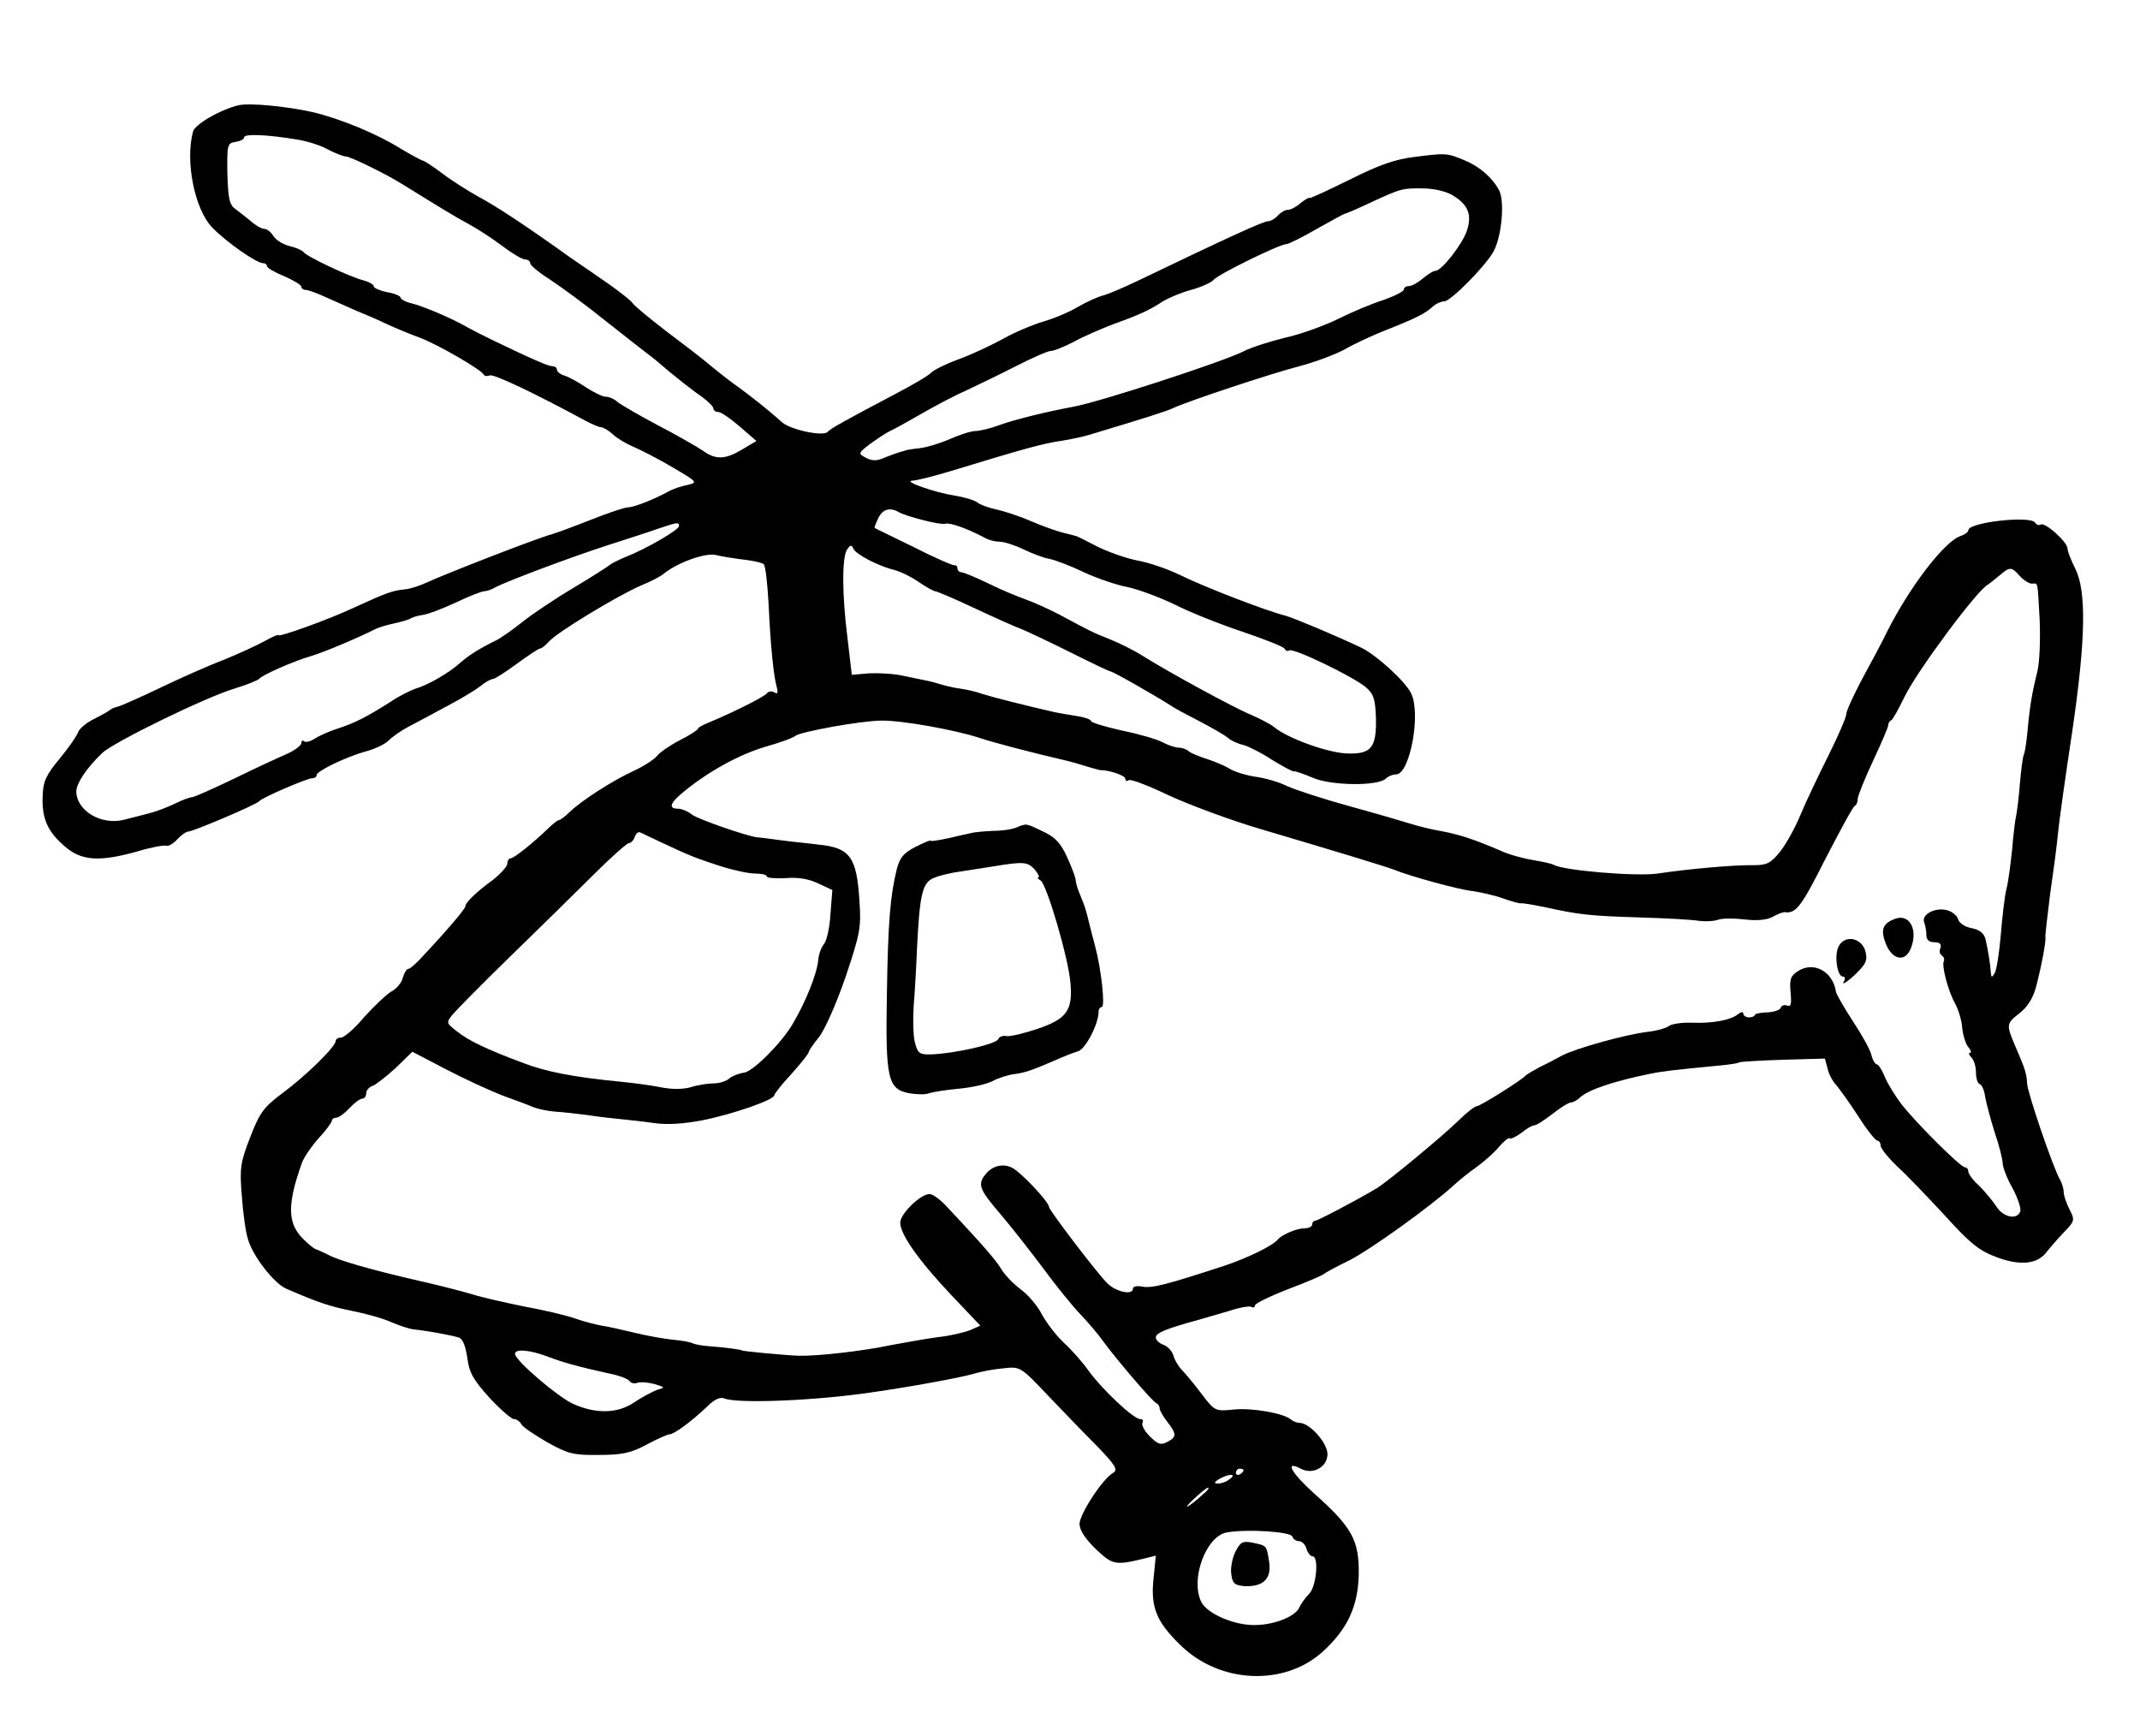 <?xml version="1.0" standalone="no"?>
<!DOCTYPE svg PUBLIC "-//W3C//DTD SVG 20010904//EN"
 "http://www.w3.org/TR/2001/REC-SVG-20010904/DTD/svg10.dtd">
<svg version="1.0" xmlns="http://www.w3.org/2000/svg"
 width="561pt" height="455pt" viewBox="0 0 561 455"
 preserveAspectRatio="xMidYMid meet">
<g transform="translate(0,455) scale(0.1,-0.1)"
fill="#000000" stroke="none">
<path d="M625 4274 c-49 -12 -114 -50 -119 -69 -21 -77 4 -203 50 -251 34 -36
116 -94 134 -94 6 0 10 -4 10 -8 0 -4 20 -16 45 -26 25 -11 45 -23 45 -28 0
-4 5 -8 12 -8 6 0 30 -9 52 -19 23 -10 59 -26 81 -36 22 -9 58 -24 80 -35 22
-10 60 -26 85 -35 46 -17 162 -84 168 -97 2 -4 9 -5 16 -2 11 4 118 -47 251
-119 17 -9 35 -17 41 -17 5 0 19 -8 30 -18 10 -10 35 -25 54 -33 19 -8 66 -32
103 -54 65 -38 67 -40 40 -46 -15 -3 -37 -10 -48 -16 -40 -22 -93 -43 -109
-43 -8 0 -50 -14 -93 -31 -43 -17 -91 -35 -108 -40 -35 -9 -274 -102 -324
-125 -19 -9 -46 -18 -60 -19 -32 -3 -48 -9 -131 -47 -70 -33 -200 -79 -200
-73 0 3 -17 -5 -37 -16 -20 -11 -68 -33 -107 -49 -40 -15 -114 -48 -166 -73
-52 -25 -102 -47 -110 -49 -8 -2 -17 -5 -20 -8 -3 -3 -22 -14 -42 -24 -21 -10
-40 -26 -43 -35 -3 -9 -24 -40 -48 -69 -36 -43 -44 -61 -45 -97 -3 -59 12 -94
56 -132 44 -40 92 -43 192 -15 36 11 70 17 76 15 6 -2 19 6 29 17 10 11 23 20
28 20 13 0 180 71 187 80 7 9 125 60 139 60 6 0 11 3 11 8 0 11 78 48 128 62
24 6 51 19 61 29 10 10 33 26 52 36 36 19 38 20 114 61 28 15 61 35 74 45 13
11 28 19 33 19 5 0 33 18 63 40 30 22 57 40 61 40 4 0 14 8 23 18 20 24 181
121 241 147 25 10 52 24 60 31 37 30 111 56 137 49 16 -4 48 -9 73 -12 25 -3
48 -8 52 -12 5 -4 10 -52 13 -106 5 -108 13 -189 22 -219 3 -13 1 -16 -7 -11
-7 4 -15 3 -19 -2 -6 -9 -86 -49 -148 -75 -18 -7 -33 -15 -33 -18 0 -3 -21
-17 -47 -30 -27 -14 -53 -32 -60 -41 -7 -9 -34 -27 -60 -39 -55 -25 -138 -78
-170 -109 -12 -12 -25 -21 -28 -21 -3 0 -13 -8 -23 -17 -44 -43 -95 -83 -103
-83 -5 0 -9 -6 -9 -14 0 -7 -17 -26 -37 -42 -44 -32 -73 -60 -73 -70 0 -6 -47
-62 -112 -131 -16 -18 -33 -33 -38 -33 -4 0 -10 -10 -14 -23 -3 -13 -16 -29
-30 -36 -13 -8 -45 -38 -71 -67 -25 -30 -53 -54 -61 -54 -8 0 -14 -4 -14 -9 0
-15 -80 -93 -140 -137 -48 -36 -59 -50 -84 -115 -26 -67 -28 -81 -22 -154 3
-44 10 -95 16 -113 12 -44 68 -116 100 -130 83 -36 112 -46 171 -58 36 -7 83
-20 105 -30 21 -9 48 -18 59 -19 24 -2 94 -14 117 -21 11 -3 18 -21 23 -53 5
-40 16 -58 58 -105 29 -31 58 -56 64 -56 7 0 16 -6 20 -14 4 -7 35 -28 68 -47
54 -30 68 -34 135 -33 61 0 84 5 125 27 28 15 55 27 60 27 12 0 57 33 99 73
18 18 34 26 45 21 35 -14 238 -6 386 16 105 15 229 38 265 48 19 6 55 13 80
15 45 5 45 5 118 -72 40 -42 98 -102 130 -134 47 -49 53 -60 40 -68 -27 -15
-88 -108 -88 -134 0 -16 15 -39 43 -66 44 -42 51 -43 129 -24 l28 7 -6 -60
c-8 -74 7 -113 70 -174 102 -101 270 -109 371 -20 67 60 95 120 97 205 1 89
-17 123 -116 211 -61 55 -80 89 -36 66 31 -17 70 4 70 38 0 30 -47 82 -73 82
-7 0 -17 4 -23 9 -18 16 -101 31 -150 26 -48 -5 -50 -4 -84 41 -19 25 -42 53
-51 62 -9 9 -20 27 -23 39 -4 12 -16 25 -27 28 -10 4 -19 12 -19 19 0 12 27
23 115 47 17 5 52 15 79 23 27 9 52 13 57 10 5 -3 9 -1 9 4 0 5 39 24 88 43
48 18 89 36 92 39 3 3 32 19 65 35 55 27 216 143 275 197 14 13 41 35 60 48
19 14 46 37 59 53 13 15 26 26 29 23 2 -3 16 4 30 14 13 11 29 20 34 20 6 0
27 14 48 30 21 17 43 30 48 30 6 0 17 6 24 13 21 20 89 43 183 62 34 7 71 11
164 20 35 3 67 7 70 10 4 2 56 5 116 7 l109 3 7 -26 c3 -15 14 -35 24 -45 9
-11 35 -47 57 -81 22 -35 45 -63 49 -63 5 0 9 -6 9 -13 0 -7 19 -31 42 -53 24
-22 80 -80 126 -130 70 -77 91 -93 140 -111 61 -22 105 -16 128 16 7 9 26 31
43 49 30 31 31 33 16 62 -8 16 -15 36 -15 45 0 8 -4 23 -10 33 -19 34 -85 228
-86 252 -1 25 -5 38 -32 100 -23 54 -22 57 11 83 21 16 36 39 44 68 14 53 27
121 25 131 -1 5 5 54 12 111 8 56 18 129 21 162 3 33 20 152 37 265 36 244 38
371 8 430 -11 22 -20 45 -20 52 0 17 -59 70 -70 63 -5 -3 -11 -1 -15 5 -12 19
-175 1 -175 -20 0 -5 -9 -11 -20 -15 -42 -13 -135 -135 -193 -251 -13 -27 -43
-83 -66 -125 -22 -42 -41 -83 -41 -91 0 -8 -21 -57 -47 -109 -26 -52 -59 -121
-73 -155 -14 -34 -38 -77 -53 -96 -25 -31 -35 -36 -70 -36 -52 1 -172 -10
-252 -22 -56 -8 -247 8 -272 23 -5 3 -28 8 -52 12 -25 4 -63 14 -85 24 -67 29
-108 43 -156 52 -25 4 -61 13 -80 19 -19 6 -91 27 -160 46 -69 19 -143 43
-165 53 -22 11 -60 22 -85 25 -25 4 -54 13 -65 20 -11 7 -38 19 -60 26 -22 7
-44 16 -49 21 -6 5 -17 9 -25 9 -9 0 -28 6 -43 14 -14 8 -63 22 -107 31 -45
10 -81 21 -81 25 0 4 -17 10 -37 13 -21 3 -47 8 -58 10 -87 20 -165 40 -190
48 -16 6 -43 12 -59 14 -15 2 -36 7 -46 10 -10 3 -27 8 -37 10 -10 2 -38 8
-63 13 -25 6 -66 8 -91 7 l-46 -4 -11 94 c-15 117 -15 215 -1 235 8 12 12 12
16 2 6 -15 66 -46 107 -56 16 -4 45 -18 65 -32 19 -13 39 -24 43 -24 4 0 49
-19 100 -43 51 -24 109 -50 128 -57 19 -8 78 -36 130 -62 52 -26 98 -48 101
-48 6 0 110 -59 159 -90 8 -6 42 -24 75 -41 33 -17 67 -37 75 -44 8 -7 26 -15
40 -18 14 -4 48 -21 75 -39 28 -17 53 -31 57 -30 4 1 26 -7 50 -17 48 -21 171
-22 191 -2 6 6 18 11 27 11 36 0 66 160 39 213 -16 32 -91 100 -130 119 -72
34 -175 77 -199 84 -49 12 -212 75 -273 105 -34 17 -87 35 -117 40 -30 6 -77
23 -105 37 -27 14 -52 27 -55 27 -3 1 -18 5 -35 9 -16 4 -55 18 -85 31 -30 13
-71 26 -90 30 -19 4 -41 12 -48 18 -8 6 -35 14 -60 18 -52 8 -137 38 -110 39
9 0 54 11 100 25 193 59 245 73 288 79 25 4 59 11 75 16 153 46 203 62 220 70
35 17 257 91 335 111 41 11 93 31 115 43 22 13 71 36 109 51 76 30 103 43 124
63 7 6 20 12 28 12 17 0 110 94 130 132 21 40 29 130 14 159 -18 34 -52 63
-91 79 -46 19 -48 19 -128 9 -53 -6 -95 -21 -173 -60 -57 -28 -104 -50 -105
-48 -1 2 -12 -4 -23 -13 -11 -10 -26 -18 -34 -18 -7 0 -19 -7 -26 -15 -7 -8
-19 -15 -26 -15 -12 0 -104 -42 -339 -155 -38 -18 -81 -37 -95 -40 -14 -4 -43
-17 -65 -30 -22 -13 -62 -30 -90 -38 -27 -8 -75 -28 -105 -45 -31 -17 -82 -41
-115 -53 -33 -12 -66 -28 -74 -36 -7 -8 -52 -34 -100 -59 -125 -66 -165 -88
-171 -96 -11 -13 -98 5 -121 26 -33 30 -80 67 -113 91 -16 11 -47 35 -70 54
-22 19 -77 61 -121 94 -44 34 -83 66 -87 73 -5 7 -32 28 -60 48 -29 20 -75 52
-103 71 -113 81 -193 134 -240 159 -27 15 -70 42 -95 61 -25 19 -48 34 -52 34
-4 1 -30 15 -57 31 -62 39 -159 79 -231 96 -66 15 -167 25 -195 18z m155 -90
c25 -4 61 -15 80 -26 19 -10 40 -18 46 -18 12 0 108 -47 149 -73 97 -60 136
-84 173 -104 24 -13 64 -39 89 -58 25 -19 52 -35 59 -35 8 0 14 -5 14 -10 0
-6 25 -26 55 -45 30 -20 94 -67 141 -105 48 -38 98 -77 111 -87 14 -10 39 -31
56 -46 18 -15 51 -41 74 -58 24 -16 43 -34 43 -39 0 -6 6 -10 13 -10 7 0 32
-17 56 -38 l44 -38 -37 -22 c-45 -27 -70 -28 -104 -3 -15 10 -67 40 -117 66
-49 26 -97 54 -106 61 -8 8 -22 14 -31 14 -8 0 -31 11 -51 24 -19 13 -44 27
-56 31 -12 3 -21 11 -21 16 0 5 -5 9 -12 9 -10 0 -48 16 -158 69 -25 12 -56
28 -70 36 -39 22 -112 53 -142 60 -16 4 -28 11 -28 15 0 4 -16 11 -35 14 -19
4 -35 11 -35 15 0 5 -12 12 -27 16 -36 9 -150 63 -157 74 -4 5 -20 12 -37 16
-16 4 -35 15 -42 26 -6 10 -17 19 -24 19 -7 0 -23 9 -35 20 -13 10 -31 25 -42
33 -15 11 -18 28 -20 93 -1 75 0 79 22 82 12 2 22 7 22 12 0 10 63 7 140 -6z
m3033 -149 c37 -24 46 -50 32 -91 -12 -35 -66 -104 -82 -104 -6 0 -20 -9 -33
-20 -13 -11 -29 -20 -37 -20 -7 0 -13 -4 -13 -9 0 -5 -24 -17 -52 -27 -29 -9
-82 -31 -118 -49 -36 -18 -99 -41 -140 -50 -41 -10 -91 -26 -110 -36 -53 -27
-375 -132 -445 -145 -66 -12 -156 -34 -194 -48 -24 -9 -53 -16 -65 -16 -11 0
-41 -10 -66 -21 -25 -11 -61 -22 -80 -24 -19 -2 -36 -5 -37 -6 -2 -1 -6 -2
-10 -3 -5 -1 -22 -7 -40 -14 -24 -11 -36 -11 -53 -2 -21 11 -21 12 12 37 18
13 42 29 53 34 11 5 47 25 80 44 33 19 85 47 115 60 30 14 90 43 133 65 43 22
84 40 92 40 8 0 35 11 60 24 25 14 72 34 103 46 67 24 98 38 132 61 14 8 46
22 72 29 26 7 53 19 59 26 12 15 174 94 191 94 6 0 42 18 80 40 39 22 72 40
74 40 3 0 33 13 67 29 82 38 84 38 142 37 30 -1 61 -9 78 -21z m-1458 -827
c21 -12 111 -35 123 -31 12 4 59 -13 104 -37 10 -6 27 -10 38 -10 12 0 40 -9
63 -20 23 -11 54 -23 68 -25 15 -3 55 -18 90 -35 35 -16 87 -34 115 -39 28 -6
82 -26 122 -45 39 -20 119 -52 179 -72 59 -20 110 -40 111 -45 2 -5 8 -7 12
-4 11 7 166 -68 200 -96 21 -18 25 -31 27 -79 2 -81 -12 -98 -79 -95 -51 3
-153 40 -188 69 -8 7 -35 21 -60 32 -46 19 -213 110 -285 155 -22 14 -60 33
-85 43 -48 19 -53 22 -133 65 -29 15 -69 33 -89 40 -20 7 -64 25 -98 42 -33
16 -65 29 -70 29 -6 0 -10 5 -10 10 0 5 -3 9 -7 8 -5 -1 -53 20 -108 48 -55
27 -101 49 -102 50 -2 0 3 12 9 25 11 24 31 30 53 17z m-575 -37 c0 -10 -86
-60 -140 -81 -19 -8 -37 -17 -40 -20 -3 -3 -45 -30 -95 -60 -49 -29 -110 -70
-135 -90 -25 -20 -56 -42 -70 -49 -43 -21 -70 -38 -93 -58 -28 -26 -85 -59
-117 -68 -14 -5 -43 -19 -65 -34 -61 -39 -96 -57 -140 -71 -22 -7 -49 -19 -61
-27 -11 -7 -24 -10 -27 -6 -4 3 -7 1 -7 -5 0 -6 -17 -19 -37 -28 -21 -9 -84
-38 -139 -65 -56 -27 -106 -49 -111 -49 -6 0 -25 -7 -43 -16 -18 -9 -49 -21
-69 -26 -20 -5 -49 -13 -66 -17 -59 -15 -124 23 -125 74 0 21 27 62 68 101 29
28 270 146 347 169 33 10 62 22 65 26 7 9 87 45 135 59 37 11 128 50 165 69 9
5 31 12 50 16 19 4 40 10 45 13 6 4 20 8 33 10 12 1 51 16 86 32 35 17 69 30
75 30 6 0 19 4 29 10 27 15 197 79 296 111 50 16 109 35 131 43 51 17 55 18
55 7z m3515 -131 c10 -11 24 -20 32 -20 16 0 14 12 20 -95 2 -51 0 -110 -6
-135 -14 -56 -20 -91 -26 -158 -3 -30 -7 -57 -10 -61 -2 -5 -7 -39 -10 -77 -3
-38 -8 -76 -10 -84 -2 -8 -7 -46 -10 -85 -4 -38 -10 -86 -15 -105 -5 -19 -11
-74 -15 -121 -4 -47 -11 -92 -16 -100 -7 -12 -9 -12 -10 1 -1 19 -7 58 -14 88
-4 15 -15 25 -37 29 -17 3 -33 14 -35 24 -3 9 -16 20 -29 23 -31 8 -67 -11
-60 -31 3 -8 6 -23 6 -34 0 -13 7 -19 21 -19 14 0 19 -5 16 -15 -4 -8 -2 -17
4 -20 5 -4 7 -10 5 -14 -7 -11 11 -80 30 -113 8 -15 17 -44 18 -63 2 -19 9
-42 16 -50 7 -8 9 -15 4 -15 -4 0 -3 -5 4 -12 7 -7 12 -24 12 -39 0 -15 4 -29
10 -31 5 -1 12 -16 14 -33 3 -16 14 -59 25 -93 12 -35 21 -72 21 -81 0 -10 11
-40 26 -66 14 -26 23 -54 20 -61 -9 -23 -45 -15 -63 14 -10 15 -30 39 -45 54
-16 14 -28 31 -28 37 0 6 -4 11 -9 11 -11 0 -125 113 -166 165 -16 21 -36 53
-44 72 -7 18 -17 33 -21 33 -4 0 -11 11 -14 24 -3 14 -25 53 -48 88 -23 35
-43 70 -45 78 -8 54 -59 81 -100 54 -19 -12 -22 -21 -19 -55 3 -31 1 -39 -9
-35 -8 3 -15 0 -17 -6 -2 -6 -18 -11 -36 -12 -18 0 -32 -4 -32 -7 0 -3 -7 -6
-15 -6 -8 0 -15 5 -15 10 0 5 -5 5 -13 -1 -19 -16 -66 -25 -121 -23 -26 1 -53
-3 -60 -8 -7 -6 -32 -13 -57 -16 -59 -7 -187 -43 -224 -62 -16 -9 -43 -23 -60
-31 -16 -9 -32 -18 -35 -21 -10 -12 -120 -81 -129 -81 -5 0 -27 -17 -48 -38
-42 -41 -187 -161 -214 -177 -57 -34 -155 -85 -161 -85 -4 0 -8 -4 -8 -10 0
-5 -9 -10 -21 -10 -20 0 -59 -17 -69 -29 -12 -16 -80 -49 -140 -69 -153 -50
-189 -59 -214 -55 -15 3 -26 1 -26 -5 0 -18 -43 -9 -66 13 -24 22 -154 193
-154 201 0 13 -72 90 -97 103 -24 12 -52 5 -70 -18 -21 -26 -15 -40 40 -104
29 -34 79 -98 112 -142 32 -44 76 -98 97 -120 21 -22 48 -54 60 -71 35 -48
130 -159 139 -162 5 -2 9 -8 9 -14 0 -5 9 -21 20 -35 25 -32 25 -40 0 -53 -17
-9 -25 -6 -46 15 -14 14 -22 30 -19 35 3 6 1 10 -6 10 -17 0 -98 76 -134 125
-16 23 -46 57 -67 76 -20 19 -45 52 -57 74 -11 22 -36 51 -55 65 -19 14 -42
38 -51 53 -15 25 -50 65 -142 163 -17 19 -38 34 -46 34 -24 0 -77 -52 -77 -75
0 -31 49 -100 134 -190 l76 -80 -27 -12 c-16 -6 -53 -15 -83 -18 -30 -4 -86
-14 -124 -21 -75 -16 -193 -29 -241 -28 -34 1 -150 12 -150 14 0 2 -45 8 -85
11 -19 1 -39 5 -45 8 -5 3 -28 7 -50 9 -22 2 -67 10 -100 18 -33 8 -73 17 -88
19 -16 3 -48 11 -70 19 -23 8 -82 22 -132 31 -49 10 -112 24 -140 33 -27 8
-86 23 -130 33 -127 29 -219 55 -245 70 -14 7 -28 13 -31 14 -3 0 -18 11 -32
25 -44 42 -45 91 -5 203 6 15 26 44 44 64 19 20 34 41 34 45 0 4 5 8 11 8 7 0
22 11 35 25 13 14 28 25 34 25 5 0 10 6 10 14 0 8 8 17 18 20 9 4 36 25 60 47
l43 42 90 -47 c50 -26 116 -56 147 -68 31 -11 68 -25 82 -31 14 -5 39 -10 55
-11 17 -1 55 -5 85 -9 30 -5 71 -9 90 -11 19 -2 58 -6 85 -10 32 -5 78 -2 125
7 81 16 190 54 190 66 0 4 20 29 45 56 25 28 45 53 45 57 0 3 12 21 26 38 15
18 45 85 70 157 39 116 42 132 37 202 -7 115 -25 139 -108 147 -22 3 -65 7
-95 11 -30 4 -59 8 -65 8 -30 4 -153 47 -170 59 -11 9 -28 16 -37 16 -27 0
-22 15 15 45 62 51 142 96 212 117 39 11 75 24 80 29 14 11 174 40 226 40 51
1 193 -24 259 -46 36 -12 135 -38 230 -60 8 -2 30 -8 48 -14 18 -5 35 -10 37
-10 21 1 65 -14 65 -22 0 -6 4 -8 9 -4 6 3 53 -15 105 -40 52 -24 161 -65 243
-89 203 -60 324 -97 348 -106 41 -17 169 -52 206 -56 21 -3 57 -11 79 -19 23
-8 44 -14 48 -13 4 1 32 -4 62 -10 90 -20 119 -23 250 -27 69 -2 139 -6 155
-9 17 -2 38 -1 49 3 10 4 41 4 68 1 32 -4 58 -2 74 6 14 8 28 13 32 13 30 -5
44 14 107 139 39 75 73 139 78 140 4 2 7 10 7 18 0 7 18 52 40 99 22 47 40 89
40 94 0 5 3 11 8 13 4 2 19 29 34 60 32 67 193 284 220 296 3 2 16 12 29 23
28 24 32 24 54 -1z m-3560 -699 c75 -35 85 -39 152 -61 34 -11 76 -20 93 -20
16 0 30 -3 30 -7 0 -5 22 -6 49 -5 32 3 62 -2 86 -14 l37 -17 -5 -64 c-2 -35
-10 -70 -17 -78 -7 -8 -14 -27 -15 -42 -4 -38 -33 -110 -68 -169 -30 -50 -104
-124 -127 -126 -14 -2 -31 -9 -38 -15 -7 -7 -26 -13 -40 -13 -15 0 -42 -4 -61
-10 -21 -6 -51 -6 -80 0 -25 5 -71 11 -101 14 -124 12 -198 26 -260 50 -96 36
-142 58 -173 83 -27 21 -28 22 -10 44 10 12 78 81 152 153 74 72 172 168 218
214 45 45 87 82 92 82 5 0 12 7 15 16 3 9 9 14 14 12 4 -2 30 -14 57 -27z
m-300 -1347 c42 -16 79 -26 159 -44 28 -5 53 -15 56 -20 4 -6 13 -8 21 -5 8 3
28 1 44 -3 29 -9 30 -9 6 -16 -12 -5 -39 -19 -58 -32 -44 -30 -101 -31 -161
-4 -41 19 -152 114 -152 131 0 14 40 10 85 -7z m1825 -298 c0 -3 -4 -8 -10
-11 -5 -3 -10 -1 -10 4 0 6 5 11 10 11 6 0 10 -2 10 -4z m-40 -26 c-8 -6 -22
-10 -30 -9 -9 0 -5 6 10 14 27 14 44 10 20 -5z m-66 -37 c-37 -34 -59 -45 -26
-14 18 17 35 31 39 31 4 0 -2 -8 -13 -17z m234 -111 c2 -7 10 -12 17 -12 8 0
17 -9 20 -20 3 -11 11 -20 16 -20 17 0 10 -79 -9 -98 -10 -10 -21 -26 -25 -34
-9 -25 -66 -48 -119 -48 -54 0 -121 29 -138 59 -31 59 11 175 67 184 53 9 166
2 171 -11z"/>
<path d="M2665 2381 c-11 -5 -38 -9 -60 -9 -22 -1 -49 -3 -60 -6 -11 -2 -39
-9 -62 -14 -24 -5 -43 -8 -43 -6 0 3 -18 -5 -40 -16 -31 -16 -41 -28 -49 -58
-17 -70 -23 -135 -26 -326 -4 -225 2 -251 59 -262 20 -3 43 -4 51 0 9 3 44 9
78 12 34 3 74 12 89 20 15 8 40 16 55 18 29 4 43 8 108 36 22 10 50 21 61 24
20 6 54 72 54 104 0 7 4 12 8 12 10 0 -1 97 -16 155 -6 22 -14 54 -18 70 -9
36 -8 33 -22 68 -7 16 -12 33 -12 39 0 7 -10 33 -22 60 -17 37 -31 53 -63 68
-46 22 -43 22 -70 11z m48 -111 c9 -11 13 -20 9 -20 -4 0 -1 -4 6 -8 16 -11
72 -200 78 -267 7 -73 -9 -96 -86 -122 -36 -12 -73 -21 -82 -19 -9 2 -19 -2
-21 -8 -5 -13 -115 -38 -176 -40 -30 -1 -35 3 -42 29 -5 16 -6 59 -4 95 3 36
7 106 9 155 7 142 14 172 45 184 14 6 44 13 66 16 22 3 63 10 90 14 79 13 89
12 108 -9z"/>
<path d="M4970 2142 c-35 -12 -41 -29 -26 -67 18 -43 52 -48 66 -9 18 47 -4
88 -40 76z"/>
<path d="M4820 2069 c-12 -22 -4 -79 11 -79 6 0 7 -6 3 -12 -11 -18 26 11 47
36 13 15 14 26 8 46 -12 33 -54 39 -69 9z"/>
<path d="M3238 481 c-8 -17 -13 -44 -10 -59 3 -23 9 -28 35 -30 49 -2 71 20
64 64 -7 44 -6 42 -44 50 -26 5 -31 2 -45 -25z"/>
</g>
</svg>
